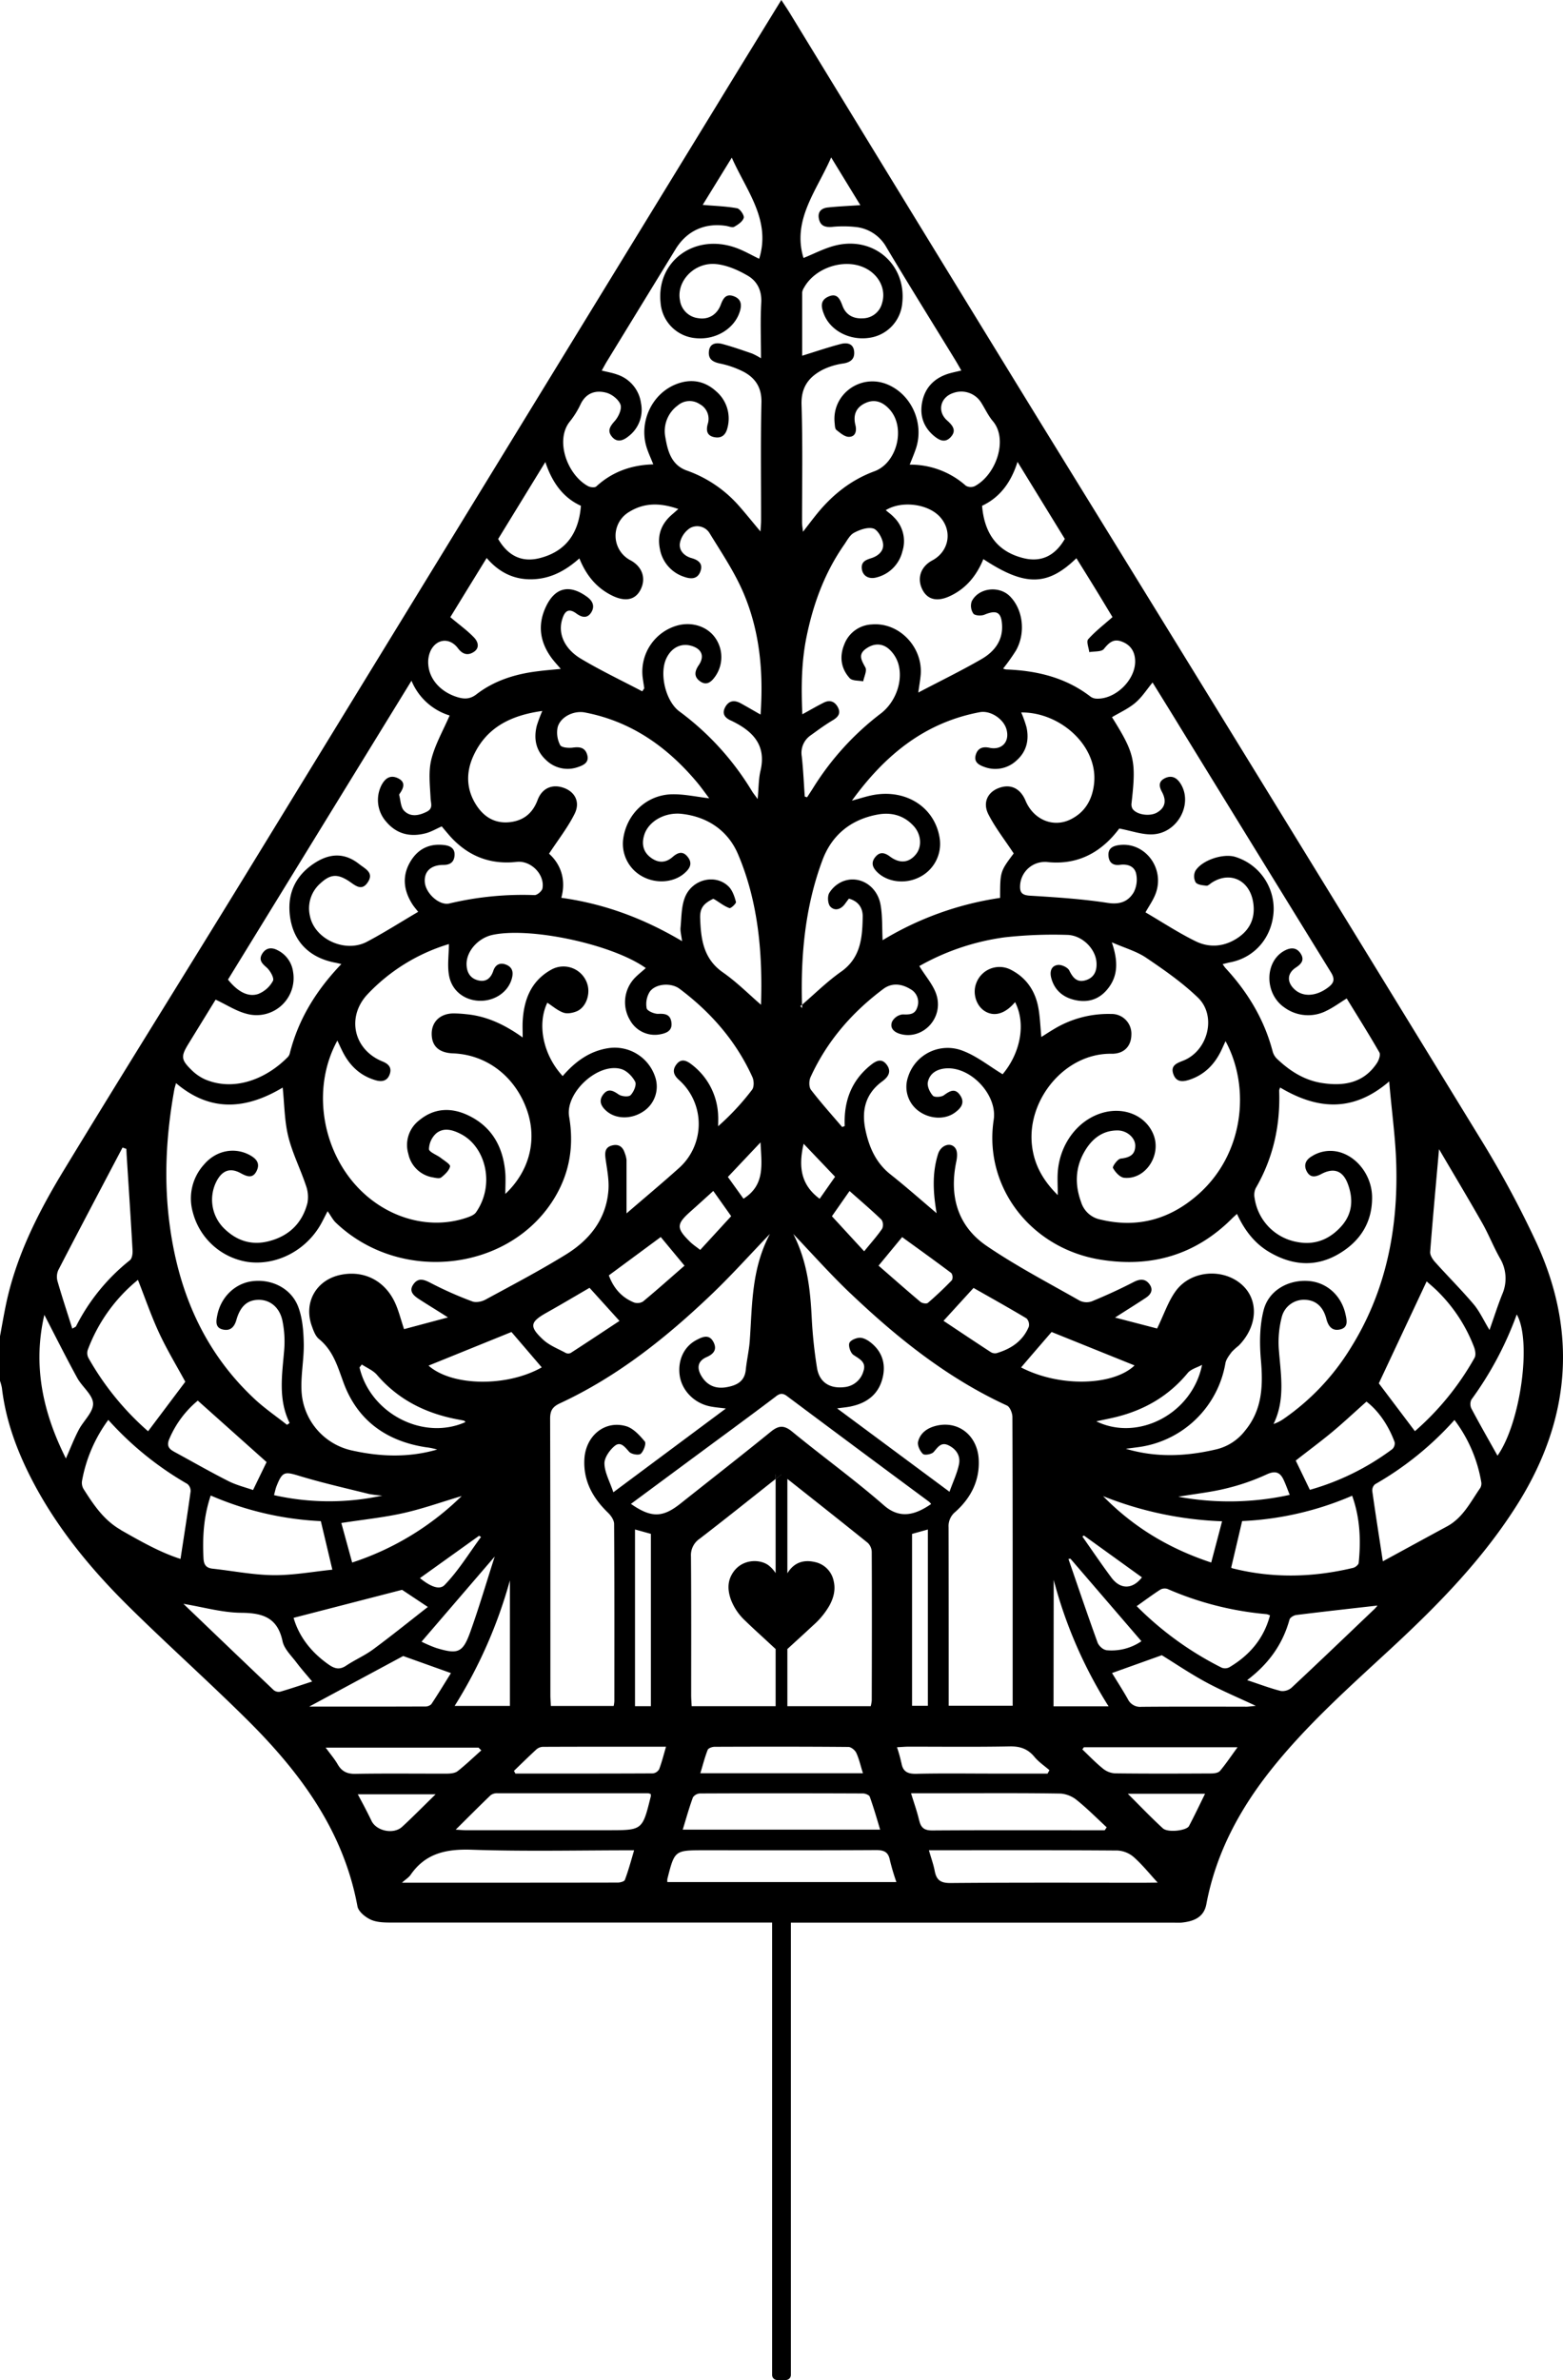 <svg id="Layer_1" data-name="Layer 1" xmlns="http://www.w3.org/2000/svg" viewBox="0 0 678.58 1032.8">
  <path d="M537.45,663.37v2l2.57-2Z" transform="translate(-200.71 -23.6)"/>
  <path d="M867.82,563a438.6,438.6,0,0,0-24.7-45.77Q747.95,361.84,652.27,206.74,597.76,118,543.52,29.13c-1.06-1.73-2.21-3.4-3.6-5.53-9.72,15.83-19,30.88-28.18,45.93Q409.34,236.72,306.93,403.89c-26.17,42.68-52.75,85.11-78.74,127.9-11,18.14-20.58,37.09-24.94,58.16-.93,4.49-1.7,9-2.54,13.52v19.37a19.94,19.94,0,0,1,.83,3.07c1.52,13,5.76,25.11,11.48,36.77C224,685,239.58,704,257.17,721.3c16.53,16.27,33.83,31.76,50.32,48.06,23.16,22.9,42.28,48.32,48.41,81.49.42,2.27,3.41,4.71,5.79,5.79,2.65,1.2,6,1.25,9,1.25q82.62,0,165.24,0V1054.2a2.19,2.19,0,0,0,2.2,2.2h3.74a2.19,2.19,0,0,0,2.2-2.2V857.92H709.45c1.38,0,2.77.08,4.15,0,6.44-.61,9.9-3,10.85-8,4.16-22.15,14.48-41.29,28.39-58.71,15.31-19.18,33.59-35.42,51.52-52,20.92-19.35,40.76-39.58,55.88-64C882.55,639,885.51,601.51,867.82,563Zm-42.35-40.72c6.11,10.43,12.56,21.16,18.75,32.05,2.8,4.93,4.87,10.27,7.66,15.2a17.12,17.12,0,0,1,1,15.79c-1.92,4.78-3.47,9.7-5.5,15.43-2.63-4.34-4.34-8.17-6.94-11.23-5.34-6.29-11.21-12.13-16.72-18.28-1.06-1.18-2.21-3-2.1-4.4C822.77,552,824.15,537.24,825.47,522.27Zm-.22,62.07a67.79,67.79,0,0,1,15.4,23.76c.55,1.42.91,3.54.24,4.71A119.89,119.89,0,0,1,815,644.66L799.33,623.9q10.11-21.55,20.76-44.24C821.32,580.76,823.38,582.46,825.25,584.34ZM557.77,396.88c4.1-11,12.44-17.73,24.09-19.83,5.92-1.07,11.33.41,15.52,5,3.33,3.66,3.67,8.94,1,12.25-3,3.72-7,4.19-11.28,1-2.35-1.76-4.44-2.19-6.39.23s-1.2,4.5.83,6.51c4.32,4.29,11.88,5.33,18,2.38a16.13,16.13,0,0,0,9.2-16.58c-1.84-13.77-14.6-22.12-29.4-19.15-2.53.51-5,1.32-8.78,2.35,14.56-20.06,31.83-33.93,55.54-38.39,4.55-.86,10.19,2.84,11.52,7.26,1.63,5.45-1.86,9.37-7.37,8.18-2.84-.61-5,.14-5.87,2.94-1,3.13,1.1,4.48,3.61,5.35a13.46,13.46,0,0,0,14.16-2.87c4.27-3.82,5.41-8.82,4.23-14.29a50.57,50.57,0,0,0-2.3-6.45c16.91-.18,33.46,14.54,31.62,30.94-.77,6.88-3.88,12.34-10.16,15.45-7.61,3.78-16.15.11-19.59-8.1-2.29-5.46-6.6-7.45-11.77-5.44-4.67,1.81-6.92,6.26-4.37,11.33,3,5.87,7.14,11.12,11,17-5.88,7.85-5.88,7.85-5.91,19.29a136.77,136.77,0,0,0-51,18.36c-.28-5.43,0-10.63-.93-15.59-1.59-8.27-9.5-12.84-16.59-9.84a12.53,12.53,0,0,0-5.68,5c-.83,1.48-.6,4.71.51,5.86,1.9,2,4.53,1.27,6.3-1.12.54-.74,1.08-1.46,1.75-2.35,4,1.09,6,3.9,6,7.68-.15,9.12-.77,18-9.46,24.08-6,4.23-11.29,9.46-16.86,14.29,0,.4,0,.81,0,1.21s.44.67.67,1l-1.4-1.62.69-.6C548.3,438.19,550.22,417.09,557.77,396.88Zm-8.16,123.06,13.65,14.31q-3.33,4.75-6.7,9.56C549.15,538.3,547,531.09,549.61,519.94Zm19.93,20.5c4.85,4.3,9.49,8.24,13.87,12.46a4.08,4.08,0,0,1,.28,3.91c-2.2,3.22-4.83,6.14-7.8,9.79l-14-15.21Zm22.83,20c6.92,5,14.2,10.23,21.35,15.6a3.16,3.16,0,0,1,.28,3.07c-3.32,3.44-6.81,6.75-10.44,9.87-.57.49-2.49.2-3.21-.41-6.19-5.19-12.24-10.55-18.21-15.74Zm31,22.06c7.35,4.18,15.23,8.57,23,13.21a3.92,3.92,0,0,1,1,3.62c-2.61,6.28-7.8,9.67-14.1,11.5a3.49,3.49,0,0,1-2.55-.57c-6.91-4.51-13.77-9.09-20.38-13.49Zm33.91,19.12,36,14.51c-9.11,8.76-32.33,9.64-49.26.87C648.28,612,652.7,606.9,657.24,601.64Zm74,82.12c-1.65,6.29-3.12,11.87-4.72,17.92-18.64-6.17-33.93-15.53-46.94-28.81A154.21,154.21,0,0,0,731.21,683.76Zm-18.92-10.65c7.7-1.3,14.4-2,20.88-3.63a94.69,94.69,0,0,0,17.31-6c3.95-1.85,6-.94,7.55,2.54.88,1.91,1.58,3.89,2.54,6.29A122.07,122.07,0,0,1,712.29,673.11Zm-15.88,35c-4,5.18-9.28,5.42-13.24.12-4.35-5.82-8.42-11.87-12.61-17.82l.64-.47Zm-19.67-67.74c3.1-.67,5.76-1.18,8.38-1.82,12.41-3.06,22.92-9.13,31.16-19.11,1.42-1.72,4.13-2.39,6.24-3.54C718.28,637.16,694.79,649.21,676.74,640.41Zm-18.63,68.85A196.27,196.27,0,0,0,682,764.07H658.11Zm22.71,30.42c-1.36-.14-3.17-1.87-3.68-3.27-4.35-12-8.46-24.14-12.63-36.23l.87-.12,30.81,35.8A22.89,22.89,0,0,1,680.82,739.68Zm13.39-19.09c3.51-2.48,6.76-4.9,10.15-7.09a3.92,3.92,0,0,1,3.15-.32,137.38,137.38,0,0,0,43,10.94,7.15,7.15,0,0,1,1.5.54c-2.68,10.09-8.89,17.33-17.67,22.52a4,4,0,0,1-3.3.17A141.31,141.31,0,0,1,694.21,720.59ZM735.9,704.2a1.28,1.28,0,0,1-.66-.35c1.58-6.71,3.1-13.19,4.74-20.18a135.71,135.71,0,0,0,47.77-11c3.45,9.62,3.82,19.32,2.84,29.13-.08.82-1.44,1.94-2.4,2.17C770.79,708.14,753.35,708.58,735.9,704.2Zm33.49-34.09-6.13-12.7c5-3.93,10.31-7.85,15.35-12s9.88-8.72,15.36-13.58c5.14,3.94,9.5,10.18,12.23,17.6a3.45,3.45,0,0,1-1,3A109.37,109.37,0,0,1,769.39,670.11Zm37.5-141.46c.85,28.51-4.53,55.65-19.95,80.17a102.21,102.21,0,0,1-29,30.54,17.77,17.77,0,0,1-4.32,2.18c5.23-10.68,3.1-21.65,2.28-32.62a43.52,43.52,0,0,1,1.25-13.63,9.91,9.91,0,0,1,10.25-7.64c4.56.21,7.76,2.91,9.15,8.27.88,3.39,2.64,5.45,6.13,4.55s2.75-4,2.19-6.52c-1.78-8.14-8.09-13.81-15.89-14.45-8.85-.72-17.46,4-19.67,12.66-1.73,6.79-1.8,14.26-1.2,21.31,1,11.21.75,21.79-6.88,31a22.29,22.29,0,0,1-12.44,8.07c-13.07,3.07-26.07,3.69-39.29-.24l5.37-.71a44.29,44.29,0,0,0,37.85-36.39c.31-1.74,1.62-3.39,2.72-4.89a30.28,30.28,0,0,1,3.06-2.78c8.15-8.28,8.82-19.56,1.59-26.24-8-7.4-22-6.62-28.76,2.33-3.39,4.53-5.21,10.24-8.26,16.48l-18.27-4.75c4.95-3.16,9.22-5.82,13.41-8.59,2.17-1.43,3.31-3.44,1.57-5.84s-4-2.46-6.84-1c-5.94,3.06-12,5.84-18.2,8.39a6.88,6.88,0,0,1-5.29-.29c-13.58-7.73-27.52-15-40.39-23.76-12.65-8.64-16.3-21.68-13.16-36.65.38-1.8.57-4.22-.32-5.6-1.93-3-6.35-1.61-7.61,2.36-2.61,8.3-2.18,16.65-.62,25.7-6.66-5.62-13.19-11.42-20-16.81-6.33-5-9.26-11.68-10.87-19.18-1.84-8.51-.07-15.88,7.3-21.25,2.75-2,4.09-4.44,1.75-7.39s-4.94-1.18-7.14.63c-8.21,6.74-11.39,15.68-10.94,26.17l-1.11.43c-4.56-5.35-9.27-10.58-13.54-16.14-.92-1.21-.9-3.93-.21-5.45,7.09-15.59,18-28.15,31.62-38.33,3.69-2.75,7.88-2.27,11.7.05a6.43,6.43,0,0,1,3,8c-1,3.12-3.44,3.1-6.34,3a6,6,0,0,0-4.55,3.13c-1.1,2.73.74,4.55,3.51,5.35,9.43,2.7,18.65-6.37,15.9-16.46-1.23-4.54-4.84-8.43-7.59-13a103.37,103.37,0,0,1,37-12.46,191.07,191.07,0,0,1,27.08-1.07c6.55.09,12.35,5.95,12.82,11.81.31,3.78-1,6.82-4.8,7.91-3.65,1.05-5.45-1.11-7-4.27-.68-1.35-3.39-2.62-5-2.4-3,.42-3.54,3.08-2.8,5.77,1.39,5.07,4.9,8.12,9.85,9.35,5.47,1.36,10.41.17,14.21-4.23,5.06-5.85,5-12.52,2.21-20.71,5.67,2.48,10.76,3.89,14.91,6.7,7.83,5.29,15.7,10.77,22.48,17.3,8.29,8,4.32,23.2-6.49,27.39-2.79,1.09-5.47,2.11-4.2,5.77s4.13,3.45,7.22,2.4c6.18-2.11,10.41-6.33,13.28-12,.74-1.46,1.39-3,2.17-4.67,10.86,20,8.12,49-12,66.62-12.24,10.74-26.29,14.65-42.37,10.78a11,11,0,0,1-8.35-7.6c-2.93-8-2.47-15.75,2.17-23,3.15-4.89,7.58-8.09,13.68-8.06,4,0,7.66,3.14,7.67,6.58,0,4.12-2.59,5.21-6.33,5.65-1.34.16-3.68,3.46-3.34,4.06,1,1.82,3,4.08,4.88,4.26,9.15.93,16.23-9.69,12.74-18.64-3.13-8-12.1-12.11-21.44-9.75-11,2.77-19.25,13.36-20.15,25.91-.21,2.9,0,5.82,0,10-6.59-6.54-10.28-13.37-11.21-21.67-2.2-19.77,14.37-40,34.53-39.67,5.34.09,8.52-3.19,8.63-8.12a8.58,8.58,0,0,0-8.85-9.15,45.62,45.62,0,0,0-25,6.71c-1.68,1-3.32,2.08-5.23,3.28-.45-4.51-.56-8.75-1.33-12.85-1.34-7.16-5.18-12.82-11.72-16.23a10.74,10.74,0,0,0-15.22,5.76c-1.7,4.38,0,9.9,3.87,12.19,4.1,2.46,8.79,1,13-4,4.79,9.35,2.36,22.05-5.41,31.3-5.85-3.53-11.19-7.88-17.3-10.18a18,18,0,0,0-23.77,11.4,13,13,0,0,0,4.65,14.77c4.73,3.46,11.25,3.81,15.55.76,2.74-1.94,4.72-4.35,2.37-7.71-2.21-3.17-4.47-1.75-7,.07-1.15.82-4.08,1-4.79.18-1.33-1.49-2.55-4.09-2.17-5.88.79-3.8,3.92-5.66,7.82-5.95,10.87-.82,22.41,11.57,20.77,22.28-4.44,29.11,16.12,56,46.71,60.77,21.92,3.45,41.08-2.16,56.91-18.06.53-.53,1.1-1,2-1.85,3.22,7,7.59,12.79,14.11,16.61,9.74,5.7,19.85,6.63,29.78.92,9.41-5.41,14.88-13.66,14.77-24.87-.09-8.49-5.56-16.4-12.93-19.07a15,15,0,0,0-13.27,1.42c-2.68,1.57-3.62,3.87-2.13,6.61s3.68,2.45,6.26,1.08c5.52-2.92,9.44-1.44,11.58,4.41,2.37,6.47,2,12.72-2.76,18.14-5.18,5.84-11.65,8.46-19.41,6.92a22.62,22.62,0,0,1-18.33-18.94,7,7,0,0,1,.45-4.36c7.63-13.15,10.76-27.33,10.19-42.43a5.32,5.32,0,0,1,.45-1.27c15.71,9.33,31.3,11.12,47.32-2.65C804.88,505.54,806.55,517.08,806.89,528.65ZM701.1,319.77c3.95,6.39,8,12.88,11.95,19.37q32.67,53.17,65.43,106.31c2,3.19,1.33,4.78-1.29,6.74-5,3.75-10.69,4.17-14.37.82-3.47-3.15-3.39-7,.52-9.56,2.44-1.6,3.78-3.32,2.08-6s-4.13-2.8-6.84-1.41c-8.91,4.59-9.07,18.77-.18,24.8a17.45,17.45,0,0,0,18.37,1.3c2.87-1.39,5.47-3.32,8.61-5.26,4.73,7.71,9.63,15.47,14.19,23.42.58,1-.2,3.28-1,4.53-5.78,8.81-14.48,10.22-24,8.73-7.68-1.21-14-5.28-19.55-10.59a7,7,0,0,1-1.79-3.12c-3.63-13.85-10.79-25.68-20.43-36.11-.39-.42-.69-.93-1.28-1.74,1.31-.33,2.29-.61,3.28-.8,10.83-2.07,18.38-11.06,18.87-22.5a23.64,23.64,0,0,0-16.77-23.29c-5.3-1.54-14.41,1.48-17.23,6.14a5.44,5.44,0,0,0,.13,4.94c.79,1.08,3,1.28,4.69,1.46.73.08,1.57-.83,2.35-1.33,7.83-5.05,16.25-1.18,17.89,8.3,1.1,6.33-.91,11.61-6.16,15.33-5.85,4.14-12.5,4.89-18.79,1.8-7.53-3.69-14.58-8.35-21.75-12.53,1.44-2.65,3.47-5.41,4.54-8.5,3.8-11-5-22.18-16-20.7-2.77.37-4.82,1.44-4.62,4.57s2.05,4.4,5,4c3.33-.45,6.26.63,7,3.78a12.07,12.07,0,0,1-1,8.09c-2.35,4-5.94,5.47-11.26,4.66-11.17-1.72-22.51-2.45-33.81-3.14-3.31-.2-4.43-1.25-4.3-4.27a10.79,10.79,0,0,1,12-10.31c11.2,1.13,20.5-2.7,28.06-10.93,1.33-1.45,2.54-3,3-3.63,5.32,1,9.9,2.72,14.41,2.53,10.88-.44,17.69-13.14,12.26-21.92-1.71-2.76-4-3.9-7-2.37-2.58,1.33-2.49,3.36-1.16,5.83,2.17,4,1.32,7-2.13,9-3.11,1.8-8.78,1-10.61-1.61a3.88,3.88,0,0,1-.44-2.51c2.08-18.33,1.36-21.54-8.49-37.27,3.35-2,7-3.63,10-6.13S698.44,323,701.1,319.77Zm-24.84-40.66c2.71,4.42,5.37,8.86,7.44,12.28-3.88,3.43-7.56,6.24-10.57,9.64-.85,1,.27,3.65.49,5.56,2.18-.41,5.29-.06,6.34-1.37,2.18-2.7,4.13-4.54,7.66-3.25,3.9,1.41,5.83,4.34,5.92,8.45.17,8.24-8.62,16.78-16.87,16.35a4.66,4.66,0,0,1-2.51-.87c-10.81-8.33-23.33-11.29-36.65-11.79a6.22,6.22,0,0,1-1.3-.37,84.65,84.65,0,0,0,5.59-7.86c4.32-7.66,3.07-17.8-2.64-23.53-4.7-4.72-13.57-3.71-16.57,2.19a6,6,0,0,0,.7,5.33c.69.91,3.42,1.05,4.81.48,5.3-2.19,7.39-1.15,7.66,4.66.31,6.78-3.53,11.49-8.9,14.59-8.55,4.95-17.46,9.28-27.48,14.54.49-3.43.81-5.29,1-7.16,1.35-12.25-9.14-23.42-21.13-22.41a13.42,13.42,0,0,0-12,8.69c-2.16,5.26-1.45,10.44,2.35,14.62,1.11,1.23,3.87,1,5.87,1.38.38-2,1.71-4.57.95-6-1.62-3-3.27-5.51.05-8s7.06-2.74,10.19,0a14,14,0,0,1,4.07,6.43c2.19,7.62-1.32,16.77-7.69,21.59a120.57,120.57,0,0,0-29.53,32.6c-.78,1.24-1.6,2.46-2.41,3.7l-1-.32c-.41-5.81-.66-11.64-1.3-17.43a9.2,9.2,0,0,1,3.92-9.17c3.1-2.25,6.2-4.52,9.48-6.47,2.35-1.39,3.64-3,2.32-5.58s-3.51-3.46-6.2-2.09c-3,1.5-5.83,3.17-9.27,5.05-.52-11.64-.42-22.71,1.84-33.73,2.93-14.3,7.87-27.74,16.26-39.78,1.31-1.88,2.49-4.27,4.35-5.27,2.48-1.32,5.84-2.53,8.3-1.86,1.89.52,3.78,3.85,4.23,6.2.66,3.42-1.9,5.69-5.1,6.7-2.38.75-4.4,1.56-4.06,4.59s3,4.74,6.54,3.71a15.36,15.36,0,0,0,11.08-11.28A14.5,14.5,0,0,0,588.75,248c-1-1.08-2.3-2-3.49-3,6.79-4.23,18.21-2.82,23.43,2.79,5.66,6.09,4.14,15.05-3.22,19-4.93,2.63-6.7,7.57-4.44,12.38,2.13,4.53,6.25,5.71,11.74,3.26,7.26-3.24,11.92-9,14.87-16.21,18,11.88,27.8,11.83,40.39-.38C670.81,270.31,673.56,274.7,676.26,279.11ZM663,257.46c-4.16,7.22-10.14,10.27-17.92,8.35-11.37-2.8-17-10.68-18-22.72,7.8-3.67,12.58-10.18,15.39-19.06ZM561.56,91.91c4.43,7.25,8.55,14,12.67,20.72-5,.33-9.55.52-14.08,1-2.82.29-4.58,1.87-3.89,5,.66,3,2.67,3.64,5.55,3.45a48.7,48.7,0,0,1,11.39.15,17.34,17.34,0,0,1,12.35,8.68c9.76,16.35,19.84,32.52,29.79,48.76.87,1.42,1.68,2.88,2.74,4.71-2.16.53-4,.88-5.85,1.46-5.85,1.91-9.76,5.81-11.08,11.87-1.22,5.65.18,10.7,4.58,14.65,2.28,2,5,3.81,7.66,1s1.11-5-1.47-7.28c-4.45-3.91-3-10.09,2.65-11.94a10.19,10.19,0,0,1,12.28,4.43c1.63,2.6,2.94,5.47,4.91,7.79,6.67,7.87,1.52,23.17-7.82,28.19a4.28,4.28,0,0,1-3.89-.16,36.22,36.22,0,0,0-24.39-9.16c1-2.5,1.93-4.69,2.69-6.95,3.71-11.05-1.94-23.61-12.5-27.91-11.64-4.74-24.1,4.44-22.78,16.8.11,1.06.12,2.52.77,3,1.61,1.29,3.58,3,5.39,3,2.84,0,3.52-2.46,2.86-5.11-1.08-4.3.21-7.65,4.3-9.54,4.27-2,7.84-.33,10.69,2.92,6.9,7.88,3.06,23.07-6.73,26.67-10.26,3.78-18.41,10.33-25.19,18.75-1.81,2.25-3.55,4.55-5.83,7.5-.19-1.81-.41-2.91-.41-4,0-17,.32-34.12-.22-51.16-.24-7.71,3.29-12.17,9.42-15.27a29.83,29.83,0,0,1,8.74-2.6c3.13-.51,4.93-1.95,4.69-5.07-.27-3.62-3.11-4.09-5.79-3.39-5.55,1.44-11,3.31-16.79,5.1,0-8.81,0-18.11,0-27.42a4.92,4.92,0,0,1,.81-2.11c4.85-8.78,17.65-12.89,26.51-8.53,6.13,3,9.19,9.3,7.38,15.21a8.73,8.73,0,0,1-8.44,6.62c-4,.23-7.27-1.45-8.74-5.41-1.12-3-2.32-5.73-6.17-4s-3,4.87-1.78,7.88c2.9,7,11.17,11.21,19.46,10a16.66,16.66,0,0,0,14.43-15.12c1.81-16.43-12-28.8-28.41-25.1-5.1,1.14-9.88,3.75-14.47,5.56C544.52,119,555.25,106.45,561.56,91.91Zm8.43,493c20.34,19.35,42.11,36.77,67.88,48.62,1.31.6,2.38,3.29,2.38,5,.14,36.27.11,72.54.11,108.81v16.46H612.59v-5c0-24.13,0-48.26-.05-72.38a7.94,7.94,0,0,1,2.89-6.71c6.72-6,10.65-13.49,10.19-22.74-.51-10.26-8.56-16.8-18-14.76-4,.87-7.33,3-8.32,7-.39,1.58.81,4.11,2.11,5.33.73.68,3.8.15,4.66-.85,1.81-2.08,3.2-4.41,6.34-2.94,3.38,1.59,5.38,4.57,4.66,8.2-.78,3.9-2.57,7.6-4.14,12l-48.79-36.18c2.78-.39,4.72-.52,6.6-1,6.46-1.48,11.22-5.16,13-11.66,1.54-5.51.53-10.77-3.78-14.86-1.51-1.43-3.53-2.87-5.47-3.11-1.63-.2-4.45.93-5,2.2s.45,4.34,1.73,5.21c2.66,1.81,5.66,3.09,4.37,7a9.51,9.51,0,0,1-8.32,7c-6.38.74-10.87-2.14-11.86-8.38a201.42,201.42,0,0,1-2.28-21.5c-.62-12.32-1.85-24.44-8-36.57C553.93,568.35,561.63,577,570,584.94ZM542.34,629.4q30.78,23,61.71,45.87a6.06,6.06,0,0,1,.9,1c-6.91,4.78-13.56,6.62-20.46.59-12.82-11.19-26.68-21.19-39.86-32-3.59-2.94-5.91-2.71-9.36.11-13,10.57-26.19,20.83-39.3,31.24-7.6,6-12.57,6.12-21.34,0,14.72-10.88,29-21.46,43.32-32,6.42-4.75,12.83-9.49,19.19-14.3C538.87,628.49,540.19,627.79,542.34,629.4Zm61.21,57.92v76.51h-6.87V689.24Zm-40.9,22.36a10.52,10.52,0,0,0-8.3-8.26c-4.44-1-8.35.05-11.14,3.92-.23.32-.45.64-.66,1V665.37c11.84,9.37,23.43,18.51,34.91,27.76a5.68,5.68,0,0,1,1.72,3.92c.1,21.51.06,43,0,64.53a16.76,16.76,0,0,1-.44,2.42H542.55V739.2c3.79-3.48,7.61-6.93,11.36-10.44a33.68,33.68,0,0,0,6.91-8.45C562.63,717,563.56,713.44,562.65,709.68Zm6.36,72c1.19,0,2.9,1.39,3.45,2.56,1.21,2.59,1.83,5.45,2.89,8.85H504.77c1.09-3.59,1.93-6.94,3.18-10.13.29-.74,1.95-1.34,3-1.34C530.29,781.55,549.65,781.52,569,781.69ZM537.45,665.4v40.85a13.46,13.46,0,0,0-2.92-3.25c-3.75-3-12.19-3.15-16.1,3.84-2,3.53-1.7,7.22-.41,10.89a24.18,24.18,0,0,0,6.23,9.18c3.13,3.07,6.42,6,9.64,9l3.56,3.29V764H501c-.08-1.65-.21-3.13-.22-4.62,0-20.13.08-40.25-.09-60.38a8.61,8.61,0,0,1,3.8-7.68c11-8.45,21.76-17.08,32.94-25.92v-2H540Zm-36,138.3a4,4,0,0,1,3.1-1.83q35.42-.15,70.83,0c1,0,2.68.66,2.94,1.41,1.63,4.55,3,9.22,4.5,14.29H497.12C498.63,812.64,499.88,808.1,501.5,803.7ZM483.29,689.22V764H476.4V687.31Zm42.94-83.94c-.3,4.28-1.31,8.49-1.74,12.76-.53,5.21-4.14,6.8-8.45,7.55-4.74.82-8.51-.87-10.92-5.06-1.92-3.35-1.51-6.29,2.32-8,3-1.3,4.69-3.2,3.09-6.42-1.86-3.74-4.81-2.43-7.48-1-5.34,2.78-8.12,8.71-7.27,15.21s6.1,12,12.86,13.5c2.06.46,4.2.62,7.21,1L467,671.17c-1.59-4.73-3.76-8.54-3.87-12.42-.07-2.58,2.26-5.9,4.48-7.71,2.57-2.09,4.42.52,6.28,2.6.94,1.05,4.16,1.58,5,.83,1.27-1.14,2.46-4.49,1.77-5.32-2.21-2.67-5-5.74-8.11-6.65-9.25-2.7-17.58,4.14-18.13,14.32-.5,9.42,3.65,16.85,10.27,23.24,1.28,1.23,2.63,3.2,2.64,4.84.16,25.66.11,51.32.1,77a15.22,15.22,0,0,1-.29,2H439.86c-.08-1.81-.2-3.31-.2-4.81,0-40,0-79.91-.11-119.86,0-3.66,1.14-5.22,4.44-6.75,25.09-11.68,46.39-28.75,66.21-47.74,8.27-7.93,15.94-16.49,24.78-25.69C526.9,574.27,527.33,589.9,526.23,605.28Zm-234,67.31A136,136,0,0,0,340,683.7c1.67,7,3.21,13.51,5,21.06-8.29.84-16.91,2.45-25.52,2.38-8.81-.08-17.61-1.85-26.42-2.81-2.78-.3-3.84-1.6-4-4.44C288.61,690.8,289.06,681.86,292.19,672.59Zm-16.14-19.15c-2.42-1.31-3-2.88-1.8-5.59a43.7,43.7,0,0,1,12.29-16.45l29.87,26.67-5.88,12.13c-3.37-1.19-7.25-2.13-10.7-3.88C291.8,662.24,284,657.75,276.05,653.44ZM356.8,617l1-1.28c2.22,1.48,4.91,2.56,6.58,4.52,9.1,10.59,20.72,16.47,34.19,19.15,1.19.24,2.4.43,3.59.71.25.06.43.4.63.61C384.48,648.89,361.48,637,356.8,617Zm51.89,73.05.86.51c-5.18,7-9.78,14.64-15.82,20.86-2.62,2.69-7.33-.28-10.7-3ZM353.6,701.66l-4.7-17.16c9.77-1.51,18.44-2.39,26.88-4.28s16.36-4.73,25.38-7.42A121.89,121.89,0,0,1,353.6,701.66Zm-33.93-29.24c.43-1.56.65-2.76,1.09-3.88,2.55-6.45,3.54-6.41,10-4.44,9.91,3,20.06,5.3,30.13,7.8a48.52,48.52,0,0,0,5.81.71A109.05,109.05,0,0,1,319.67,672.42Zm55.6,41.08,11.19,7.44c-7.89,6.15-15.68,12.45-23.73,18.39-3.68,2.72-8,4.57-11.8,7.12-2.77,1.84-4.89,1.31-7.43-.45-7.68-5.34-13-12.24-15.33-20.34Zm40.22-14.44c-3.69,11.5-6.83,22.21-10.6,32.7-3.25,9.06-5.35,9.84-14.73,7a57.36,57.36,0,0,1-6.44-2.75Zm6.6,10.35v54.48h-24A205,205,0,0,0,422.09,709.41Zm-35.33-93.2,36-14.59c4.35,5.07,8.67,10.11,13.15,15.35C420.81,625.54,396.94,625.23,386.76,616.21Zm51.3-23c6.41-3.59,12.72-7.35,18.6-10.76l13,14.36c-6.72,4.43-13.92,9.21-21.17,13.9a2.51,2.51,0,0,1-2.16,0c-3.34-1.81-7.08-3.24-9.8-5.75C430.34,599.2,430.83,597.28,438.06,593.21ZM520.23,415c-.63-2.39-1.54-5.08-3.24-6.74-5.71-5.59-15.87-3.15-18.95,4.85-1.55,4-1.45,8.67-1.87,13-.16,1.62.34,3.3.66,5.9-16.45-9.73-33.36-16.15-52.42-18.81,2.22-8.08-.43-14.76-5.33-19.14,4-6.11,8.16-11.4,11.1-17.3,2.52-5.06.19-9.45-4.56-11.21-5.05-1.88-9.56,0-11.51,5.22-2.17,5.81-6.18,9-12.26,9.63-6.55.64-11.32-2.51-14.6-7.82-4.1-6.63-4.24-13.79-1.1-20.77,5.7-12.64,16.47-17.81,30-19.69a62.47,62.47,0,0,0-2.39,6.39c-1.42,5.61-.41,10.77,3.91,14.8a13.39,13.39,0,0,0,14.1,3.11c2.5-.83,4.76-2.07,3.89-5.21s-3.12-3.62-6.18-3.19c-1.85.27-5,0-5.56-1.07a11.74,11.74,0,0,1-1.12-7.69c1.17-4.57,7-7.41,11.8-6.49,20.1,3.84,35.74,14.87,48.67,30.25,1.92,2.28,3.62,4.74,5.35,7-5.58-.65-10.85-1.84-16.1-1.74-11.2.22-20,8.73-21.3,19.85a16.11,16.11,0,0,0,8.3,15.77c5.94,3.28,13.45,2.77,18.2-1.23,2.34-2,3.84-4.24,1.63-7.12s-4.4-2-6.7,0c-3,2.58-6.14,2.57-9.27.31-3.47-2.49-4.17-6-3-9.83,1.76-5.95,8.91-10.1,16.37-9.25,11.3,1.29,20.06,7.38,24.36,17.47,9.13,21.42,10.68,44.22,10,65.37-5-4.28-10.38-9.74-16.57-14.06-8.49-5.93-9.54-14.48-9.85-23.5-.15-4.36,1.44-6.38,5.66-8.41a6.73,6.73,0,0,1,.81.39c2.06,1.27,4,2.83,6.23,3.62C517.93,417.94,520.41,415.65,520.23,415Zm3.27,128.79-6.78-9.45,14.17-15C531.33,528.86,533,537.78,523.5,543.78Zm-5.35,7.57L504.71,566c-1.62-1.28-3.12-2.26-4.38-3.48-6.11-6-6-7.7.23-13.25,3.19-2.83,6.34-5.71,9.83-8.86Zm-20.26,21.48c-6,5.21-11.91,10.51-18.05,15.58a4.69,4.69,0,0,1-4,.34c-5.2-2.17-8.72-6.06-10.8-11.71l22.54-16.64ZM448.25,206.34a37.29,37.29,0,0,0,4.58-7.44c2.4-4.87,6.6-6.12,11.17-4.86,2.43.66,5.35,3,6.11,5.19.65,1.9-.89,5.25-2.49,7.05-2,2.26-3.36,4.18-1.32,6.73,2.28,2.86,5,1.79,7.29-.09A14.41,14.41,0,0,0,479,198.57a15.22,15.22,0,0,0-10.39-12.45c-2-.73-4.12-1.08-6.66-1.72.87-1.52,1.63-3,2.48-4.35q14.79-24.17,29.58-48.32c4.83-7.9,12.59-11.51,21.86-10.12,1.22.18,2.73.88,3.59.41,1.66-.92,3.7-2.3,4.14-3.89.31-1.09-1.62-3.91-2.88-4.15-4.76-.88-9.65-1-14.93-1.47L518.42,92c6.37,14.46,17.11,27,11.89,43.9-3.2-1.52-6.63-3.55-10.31-4.84-17.91-6.28-34.42,6-32.49,24a16.67,16.67,0,0,0,15.28,15.29c8.55.85,16.66-4,19.06-11.39,1-3,.75-5.58-2.57-6.81s-4.58.84-5.63,3.64c-1.63,4.39-5.39,6.61-9.74,5.89a9.07,9.07,0,0,1-8-7.82c-1.57-8.16,6.17-16.53,15.59-15.67,4.79.44,9.71,2.62,13.94,5.1,4,2.37,6.08,6.42,5.77,11.72-.45,7.79-.11,15.63-.11,24.07a29.73,29.73,0,0,0-3.86-2.06c-4.32-1.49-8.63-3-13-4.17-2.68-.67-5.49-.26-5.77,3.4-.25,3.19,1.64,4.39,4.67,5.07a40.1,40.1,0,0,1,10.72,3.78c4.95,2.75,7.57,6.87,7.43,13.14-.38,17.05-.13,34.11-.15,51.16,0,1.45-.16,2.9-.28,4.83-3.63-4.31-6.74-8.23-10.08-11.95a54.11,54.11,0,0,0-22.07-14.55c-6.54-2.41-8.14-8.44-9.13-14.35A13.78,13.78,0,0,1,495,199.52a7.84,7.84,0,0,1,9.47-.56,7.22,7.22,0,0,1,3.49,8.68c-.72,2.73-.4,5,2.82,5.66s5-1,5.73-3.94a15.52,15.52,0,0,0-4.85-15.92c-5.13-4.69-11.19-5.63-17.58-3.05-10.5,4.23-16.09,16.54-12.61,27.46.74,2.31,1.78,4.52,2.87,7.26-9.53.26-17.81,3.21-24.76,9.59-.64.59-2.61.38-3.58-.15C446.86,229.57,441.51,214.4,448.25,206.34Zm-10.78,17.75c2.94,8.88,7.75,15.53,15.45,19-.95,11.93-6.55,19.81-17.87,22.7-7.8,2-13.79-1-18.06-8.3Zm-49.69,81.65c2.73-5.12,8.3-5.44,11.75-.83,1.87,2.5,4.11,3.34,6.75,1.68,2.92-1.83,1.92-4.58.24-6.34-2.87-3-6.29-5.45-10.3-8.83l7.32-11.94L412,265.74c5.35,6.24,11.85,9.46,19.79,9.24s14.4-3.68,20.46-9.07c3,7.46,7.57,13,14.6,16.33,5.53,2.58,9.72,1.61,11.94-2.71,2.53-4.92.8-10-4.33-12.78a12,12,0,0,1-.61-21c6.59-4.09,13.55-4,21.36-1.27-1.22,1.07-1.94,1.72-2.68,2.35-4.59,3.91-6.53,8.79-5.36,14.78a15.55,15.55,0,0,0,10.58,12.31c2.81,1,5.71,1.11,7-2.24s-.63-5-3.81-5.89-5.68-3.39-5-6.75a10.22,10.22,0,0,1,4.36-6.28,6.32,6.32,0,0,1,8.56,2.35c5.19,8.47,10.83,16.82,14.68,25.91,7.06,16.62,8.67,34.31,7.37,52.67-3.12-1.77-5.86-3.39-8.66-4.92s-5.19-1.09-6.69,1.7c-1.68,3.12.17,4.87,2.91,6,.14.06.27.14.41.21,8.86,4.4,14.59,10.44,12,21.4-.86,3.66-.78,7.54-1.23,12.26-1.19-1.64-1.92-2.51-2.5-3.47a120,120,0,0,0-31.45-34.53c-6-4.39-8.87-16.4-5.67-23.08,2.23-4.67,6.43-6.73,10.94-5.37s5.69,4.58,3.09,8.38c-1.91,2.78-2.1,5.2.78,7.11s4.88-.1,6.46-2.35a14.54,14.54,0,0,0,.05-16.47c-3.4-5-9.93-7.24-16.37-5.58a20.83,20.83,0,0,0-15.29,22.32c.21,1.66.49,3.32.73,5l-.87,1.31c-8.89-4.68-18-9-26.61-14.14-7.3-4.36-10-11-8.18-17,1-3.42,2.6-5.28,6.2-2.63,2.22,1.63,4.64,2.31,6.39-.41s.71-5.14-2-7c-7.43-5.31-13.61-3.95-17.57,4.32-3.8,7.93-2.71,15.53,2.52,22.54,1.08,1.44,2.32,2.76,3.87,4.58-3.58.35-6.7.59-9.81,1-9.76,1.16-19,4-26.84,10.06-2.71,2.07-5.17,2.11-8.13,1.22-7.13-2.14-12.25-7.55-12.74-14.16A11.91,11.91,0,0,1,387.78,305.74ZM282.57,476.5c4-6.51,8-13,11.75-19.11,4.76,2.22,8.94,5,13.52,6.16a16.09,16.09,0,0,0,20.1-18.28,12.24,12.24,0,0,0-6.74-9.33c-2.71-1.43-5.19-1-6.75,1.7-1.42,2.47-.09,4,1.95,5.74,1.58,1.36,3.44,4.65,2.82,5.85a12.47,12.47,0,0,1-6.39,5.7c-4.45,1.5-9-1.06-13.14-6.24L379.36,319a26.24,26.24,0,0,0,16.56,15.09c-2.8,6.48-6.32,12.55-7.95,19.09-1.32,5.32-.59,11.21-.32,16.83.11,2.31,1.2,4.39-1.67,5.84-3.45,1.74-7.07,2.39-9.82-.41-1.5-1.52-1.51-4.5-2.14-6.83-.06-.23.2-.57.37-.82,1.69-2.46,2.39-4.92-.93-6.49s-5.54.05-7.11,3a14.17,14.17,0,0,0,2.06,15.91c4.56,5.41,10.47,6.71,17.08,5,2.33-.59,4.48-1.88,7-3,1,1.21,2.18,2.6,3.38,4,7.78,8.78,17.46,12.72,29.19,11.4,6.09-.68,12.22,5.4,11.17,11.47-.2,1.19-2.3,3-3.46,2.95a137.65,137.65,0,0,0-37,3.64c-4.32,1-10.27-4.38-10.63-9.3-.34-4.6,2.65-7.45,8.14-7.44,2.8,0,4.46-1.15,4.75-3.87.33-3.1-1.57-4.39-4.39-4.74-6.28-.78-11.24,1.51-14.54,6.81-3.89,6.25-3.3,12.58.53,18.69.8,1.28,1.83,2.43,2.63,3.47-7.47,4.38-14.69,9-22.27,13-9.52,5-22.76-1.22-24.72-11.22a14.41,14.41,0,0,1,4.6-14.2c4.2-3.86,7.2-4.14,12-1.11,2.77,1.76,5.78,5,8.58.6,2.68-4.15-1.23-5.74-3.86-7.84-6.34-5-12.73-4.62-19.18-.47-8.1,5.21-11.88,12.77-10.9,22.32,1.18,11.52,8.34,18.86,19.85,21,.57.1,1.12.25,2.55.58-11,11.49-18.61,23.93-22.34,38.57a3.73,3.73,0,0,1-.78,1.64c-8.7,9-22.67,15.42-35.94,9.89a19.76,19.76,0,0,1-6-4.14C279.25,483.42,279.2,482,282.57,476.5Zm-6.18,19.91c.14-.74.38-1.45.74-2.78,15.09,12.85,30.65,11.29,46.31,1.92.76,7.29.76,14.41,2.4,21.13,1.76,7.23,5.22,14,7.61,21.14a14.53,14.53,0,0,1,.75,7.76c-2.22,8.74-7.93,14.35-16.74,16.63-7.73,2-14.26-.29-19.74-5.81a17.5,17.5,0,0,1-2.86-20.46c2.47-4.5,5.86-5.7,10.35-3.24,2.76,1.51,5.26,2.45,6.93-1s-.32-5.44-3.27-7c-6.58-3.38-14.42-1.81-19.57,4.23a21.87,21.87,0,0,0-4.9,20.65,29.25,29.25,0,0,0,23.83,21.63c12.41,1.72,25.18-4.82,31.71-16.26.81-1.42,1.52-2.91,3-5.74,1.44,2,2.29,3.77,3.6,5,28.38,27,76.62,21,95.51-11.78,6.16-10.69,7.83-22.14,5.75-34.26-1.77-10.34,12.46-23.56,22.58-20.67,2.43.69,4.89,3.2,6.09,5.51.7,1.34-.61,4.44-2,5.84-.82.85-3.87.58-5.16-.3-2.48-1.71-4.58-2.78-6.71,0s-.9,5.17,1.44,7.2c4.08,3.55,10.77,3.63,15.9.21a12.91,12.91,0,0,0,5.22-15,18.49,18.49,0,0,0-20.16-12.54c-8.36,1.23-14.64,5.93-20,12.14-8.54-9.22-11.17-22.49-6.67-31.83,2.29,1.48,4.45,3.4,7,4.31,1.65.59,4,.14,5.75-.58,3.74-1.55,5.78-6.62,4.84-11a10.84,10.84,0,0,0-16-7c-8.66,4.86-11.77,12.94-12.29,22.35-.11,2.09,0,4.18,0,7-7.71-5.51-15.51-9.24-24.42-10.09a53.62,53.62,0,0,0-5.51-.35c-5.83,0-9.6,3.59-9.57,8.92s3.21,8.19,9.28,8.42c14.38.54,26.61,9.74,31.86,24,4.81,13,1.6,26.83-9.17,37,0-3.41.19-6.19,0-9-.87-11.21-5.69-20.11-16.07-25.08-7.3-3.5-14.72-3.29-21.22,2.05A13.5,13.5,0,0,0,378,524.35a13,13,0,0,0,10.72,10.19c1.18.23,2.83.61,3.56,0,1.6-1.27,3.44-3,3.82-4.76.19-.92-2.5-2.53-4-3.69-1.76-1.37-5.12-2.54-5.15-3.86a9.59,9.59,0,0,1,3.15-6.81c3.34-2.73,7.32-1.48,10.84.37,10.61,5.55,14.79,21.9,6.44,33.89-.84,1.22-2.74,1.89-4.28,2.41-16.77,5.59-36-.35-48.61-14.93-14.74-17.08-17.9-42.8-7.31-62,.75,1.6,1.35,2.93,2,4.24,3.08,6.4,7.72,11,14.71,13,2.76.79,5,.21,6-2.6s-.35-4.46-3.12-5.58c-12.58-5.11-15.73-19.29-6.51-29.14a80.44,80.44,0,0,1,35.33-21.8c0,5-.79,9.78.19,14.21,1.45,6.6,7.16,10.39,13.53,10.41,6.1,0,11.51-3.56,13.35-8.82.94-2.71,1.05-5.38-1.94-6.74-2.57-1.17-4.84-.44-5.84,2.56-1.08,3.21-3.17,5-6.61,4.12s-4.92-3.46-5-6.9c-.12-5.69,5-11.5,11.35-12.84,16.56-3.52,52.18,4.17,66.46,14.42-1.72,1.54-3.54,2.94-5.08,4.6a15.2,15.2,0,0,0-1.77,18,12.29,12.29,0,0,0,13.32,6.1c2.81-.55,5.11-1.7,4.66-5.1s-2.55-3.89-5.68-3.74c-1.74.07-4.84-1.27-5.07-2.42a10.1,10.1,0,0,1,1.32-7.14c2.51-3.58,9.28-4.1,13-1.29,13.61,10.22,24.55,22.73,31.61,38.34.69,1.53.75,4.26-.17,5.45a109.26,109.26,0,0,1-14.73,15.83c0-1.58.09-3.15,0-4.72a29.08,29.08,0,0,0-11.58-22.13c-2.12-1.65-4.41-2.66-6.44-.09s-1.35,4.74,1,6.83a25.62,25.62,0,0,1-.16,38.42c-7.41,6.64-15.05,13-22.59,19.51,0-8.07,0-15.6,0-23.13a11.38,11.38,0,0,0-.79-3.11c-.88-2.82-2.81-4-5.66-3.19s-3,2.94-2.68,5.52c.61,4.53,1.59,9.14,1.28,13.65-.88,12.7-8.16,21.77-18.52,28.14-11.36,7-23.2,13.21-34.94,19.58-1.6.86-4.08,1.35-5.66.74a160.81,160.81,0,0,1-17.91-7.93c-3-1.58-5.49-2.52-7.63.47s0,4.88,2.32,6.4c3.95,2.58,8,5,12.67,8l-19.07,5.09c-1.38-4.16-2.27-7.73-3.73-11.05-4.33-9.82-13.43-14.56-23.58-12.56-10.79,2.12-16.45,12-12.71,22.33.72,2,1.55,4.33,3.09,5.57,6.14,5,8.05,11.84,10.64,18.89,6,16.37,18.57,25.44,35.78,28.07a28,28,0,0,1,4.88,1c-12.16,3.53-24.38,3.17-36.58.49a27.88,27.88,0,0,1-22.33-26.74c-.22-6.57,1.12-13.18,1-19.76-.11-5.27-.53-10.85-2.33-15.72-3-8.2-11.56-12.43-20.15-11.3-7.46,1-13.54,6.92-15.08,14.83-.49,2.46-.95,5.27,2.31,6.08s5.08-.91,6-4.14c1.74-6.07,4.87-8.7,9.74-8.71s9,3.24,10.23,9a44.9,44.9,0,0,1,.78,12.78c-.88,10.68-2.72,21.35,2.36,31.67l-1.13.79c-4.72-3.73-9.74-7.15-14.13-11.25-21.61-20.18-32.68-45.67-36.68-74.54C271.71,536.08,272.81,516.2,276.39,496.41Zm-6.56,105.71c3.42,7.34,7.65,14.31,11.33,21.09L265,644.7a121.47,121.47,0,0,1-25.87-31.78,4.59,4.59,0,0,1-.35-3.44A71.15,71.15,0,0,1,260.59,579C263.73,586.94,266.38,594.71,269.83,602.12ZM226,574.8c9.21-17.79,18.58-35.5,27.91-53.23l1.66.59c.05,1.07.09,2.15.16,3.22.86,13.6,1.77,27.2,2.53,40.81.08,1.44-.21,3.54-1.16,4.29a86.35,86.35,0,0,0-23.38,28.68c-.11.23-.47.32-1.62,1-2.24-7.1-4.46-13.78-6.41-20.53A7.22,7.22,0,0,1,226,574.8Zm3.32,81.7c-10.22-20.36-14.38-40.69-9.36-62.32,4.77,9.2,9.35,18.36,14.26,27.33,2.12,3.89,6.76,7.34,6.9,11.1S237,640.1,234.94,644,231.41,651.79,229.32,656.5Zm23.85,31c-7.44-4.25-11.84-10.93-16.21-17.79a5.3,5.3,0,0,1-.65-3.43,63.61,63.61,0,0,1,11.42-26.52,139.08,139.08,0,0,0,34.32,27.79,3.94,3.94,0,0,1,1.41,3.26c-1.33,9.66-2.85,19.29-4.38,29.28C270.37,697.33,261.8,692.47,253.17,687.55ZM319.51,757c-13-12.33-25.92-24.73-39.17-37.42,8.69,1.44,16.9,3.83,25.12,3.89,9.41.07,15.75,2.13,17.92,12.34.7,3.34,3.77,6.23,6,9.18s4.47,5.44,6.85,8.3c-4.05,1.31-8.93,3-13.86,4.42A3.43,3.43,0,0,1,319.51,757Zm56.24-14.77,20.74,7.41c-2.56,4.09-5.44,8.86-8.52,13.49a3.76,3.76,0,0,1-2.79,1c-16.85.07-33.7.05-50.23.05Zm-20.63,51.14c-3.66.06-6-1-7.82-4.15-1.36-2.36-3.18-4.46-5.19-7.23h66.36l1.2,1.19c-3.4,3-6.67,6.18-10.26,9-1.17.91-3.13,1.08-4.74,1.09C381.49,793.3,368.3,793.13,355.12,793.36ZM362,813.75c-.93-1.93-1.9-3.84-2.88-5.74s-1.85-3.48-3.08-5.78h33.79c-5.32,5.19-9.82,9.77-14.53,14.11C371.57,819.77,364.12,818.18,362,813.75Zm110,25.63c-.25.69-2,1.16-3.08,1.16-30.86.06-61.73.05-93.69.05,1.78-1.59,3-2.32,3.73-3.39,6.53-9.45,15.56-11.29,26.62-10.91,23.15.79,46.35.24,70.43.24C474.66,831.13,473.53,835.32,472,839.38Zm11.19-36c-3.58,14.44-3.58,14.44-18.3,14.44l-62.11,0c-1,0-2.06-.12-4.23-.24,5.51-5.46,10.3-10.29,15.23-15a4.71,4.71,0,0,1,3-.8q32.67,0,65.33,0a4.71,4.71,0,0,1,1.12.36A6.16,6.16,0,0,1,483.23,803.39Zm3.6-11.89a3.54,3.54,0,0,1-2.73,1.67c-19.87.1-39.73.08-59.6.08-.2-.39-.4-.79-.61-1.18,3.19-3.07,6.34-6.18,9.6-9.17a4.57,4.57,0,0,1,2.8-1.25c17.6-.08,35.21-.06,53.61-.06C488.81,785.23,488,788.44,486.83,791.5Zm3.65,48.83a7.35,7.35,0,0,1,0-1.31c3.16-12.49,3.16-12.49,16-12.49,24.84,0,49.69.07,74.53-.08,3.45,0,5.38.72,6.08,4.34a98.05,98.05,0,0,0,2.83,9.54Zm101.57-51.81a60.32,60.32,0,0,0-1.87-6.7c2.06-.1,3.65-.25,5.24-.25,14.56,0,29.12.17,43.67-.11,4.54-.09,7.89,1.06,10.78,4.56,1.82,2.21,4.31,3.86,6.5,5.76l-.82,1.48H632.26c-11.19,0-22.38-.17-33.56.09C594.86,793.44,592.66,792.5,592.05,788.52Zm7.76,25.1c-.87-3.83-2.22-7.54-3.53-11.84h17.66c15.8,0,31.6-.12,47.4.15a12.79,12.79,0,0,1,7.11,3c4.47,3.61,8.54,7.73,12.77,11.64l-.85,1.28h-9.5c-21.79,0-43.57-.07-65.36.08C602.14,817.93,600.55,816.88,599.81,813.62Zm97.79,27c-28.09,0-56.18-.12-84.27.13-4.27,0-6-1.31-6.77-5.23-.53-2.82-1.54-5.55-2.52-9h5c25.64,0,51.27-.08,76.9.12a11.81,11.81,0,0,1,7.11,2.92c3.72,3.32,6.88,7.28,10.3,11ZM716.92,816c-1,2-9.18,3-11.35,1-5-4.56-9.69-9.49-15.22-15h33.54C721.4,807.07,719.24,811.6,716.92,816Zm13.39-23.87c-.7.83-2.46,1.05-3.73,1.06-14,.07-27.9.12-41.85-.05a9.17,9.17,0,0,1-5.22-2.09c-3.14-2.55-6-5.51-8.9-8.3l.69-.94H738C735.17,785.69,732.92,789.07,730.31,792.16Zm11.09-27.92c-15,0-30.07-.07-45.11.06a5.91,5.91,0,0,1-5.9-3.29c-2.26-4-4.73-7.82-6.89-11.37l21.61-7.73c5.72,3.52,12.19,7.91,19,11.61s14.06,6.72,21.81,10.36C744.12,764,742.76,764.24,741.4,764.24Zm55.74-42.09c-11.88,11.33-23.74,22.7-35.74,33.9a6,6,0,0,1-4.68,1.37c-4.58-1.16-9-2.86-14.56-4.69,9.5-7.19,15.45-15.69,18.39-26.28.25-.9,1.88-1.88,3-2,11.82-1.47,23.66-2.78,35.19-4.09A16.38,16.38,0,0,1,797.14,722.15Zm46.12-52.67c-4.14,6-7.45,12.8-14.29,16.51-9.38,5.08-18.74,10.19-27.89,15.17-1.7-11.12-3.22-20.76-4.58-30.42a3.53,3.53,0,0,1,1.16-3,138,138,0,0,0,34.51-27.91,61.66,61.66,0,0,1,11.64,27A3.84,3.84,0,0,1,843.26,669.48Zm7.58-14.18c-3.8-6.8-7.67-13.55-11.31-20.42a4.48,4.48,0,0,1,0-3.9A148.28,148.28,0,0,0,859.21,594C865.87,605.57,860.76,641.37,850.84,655.3Z" transform="translate(-200.71 -23.6)" style="fill: #000"/>
  <path d="M540,663.37l-2.57,2v-2Z" transform="translate(-200.71 -23.6)"/>
</svg>
